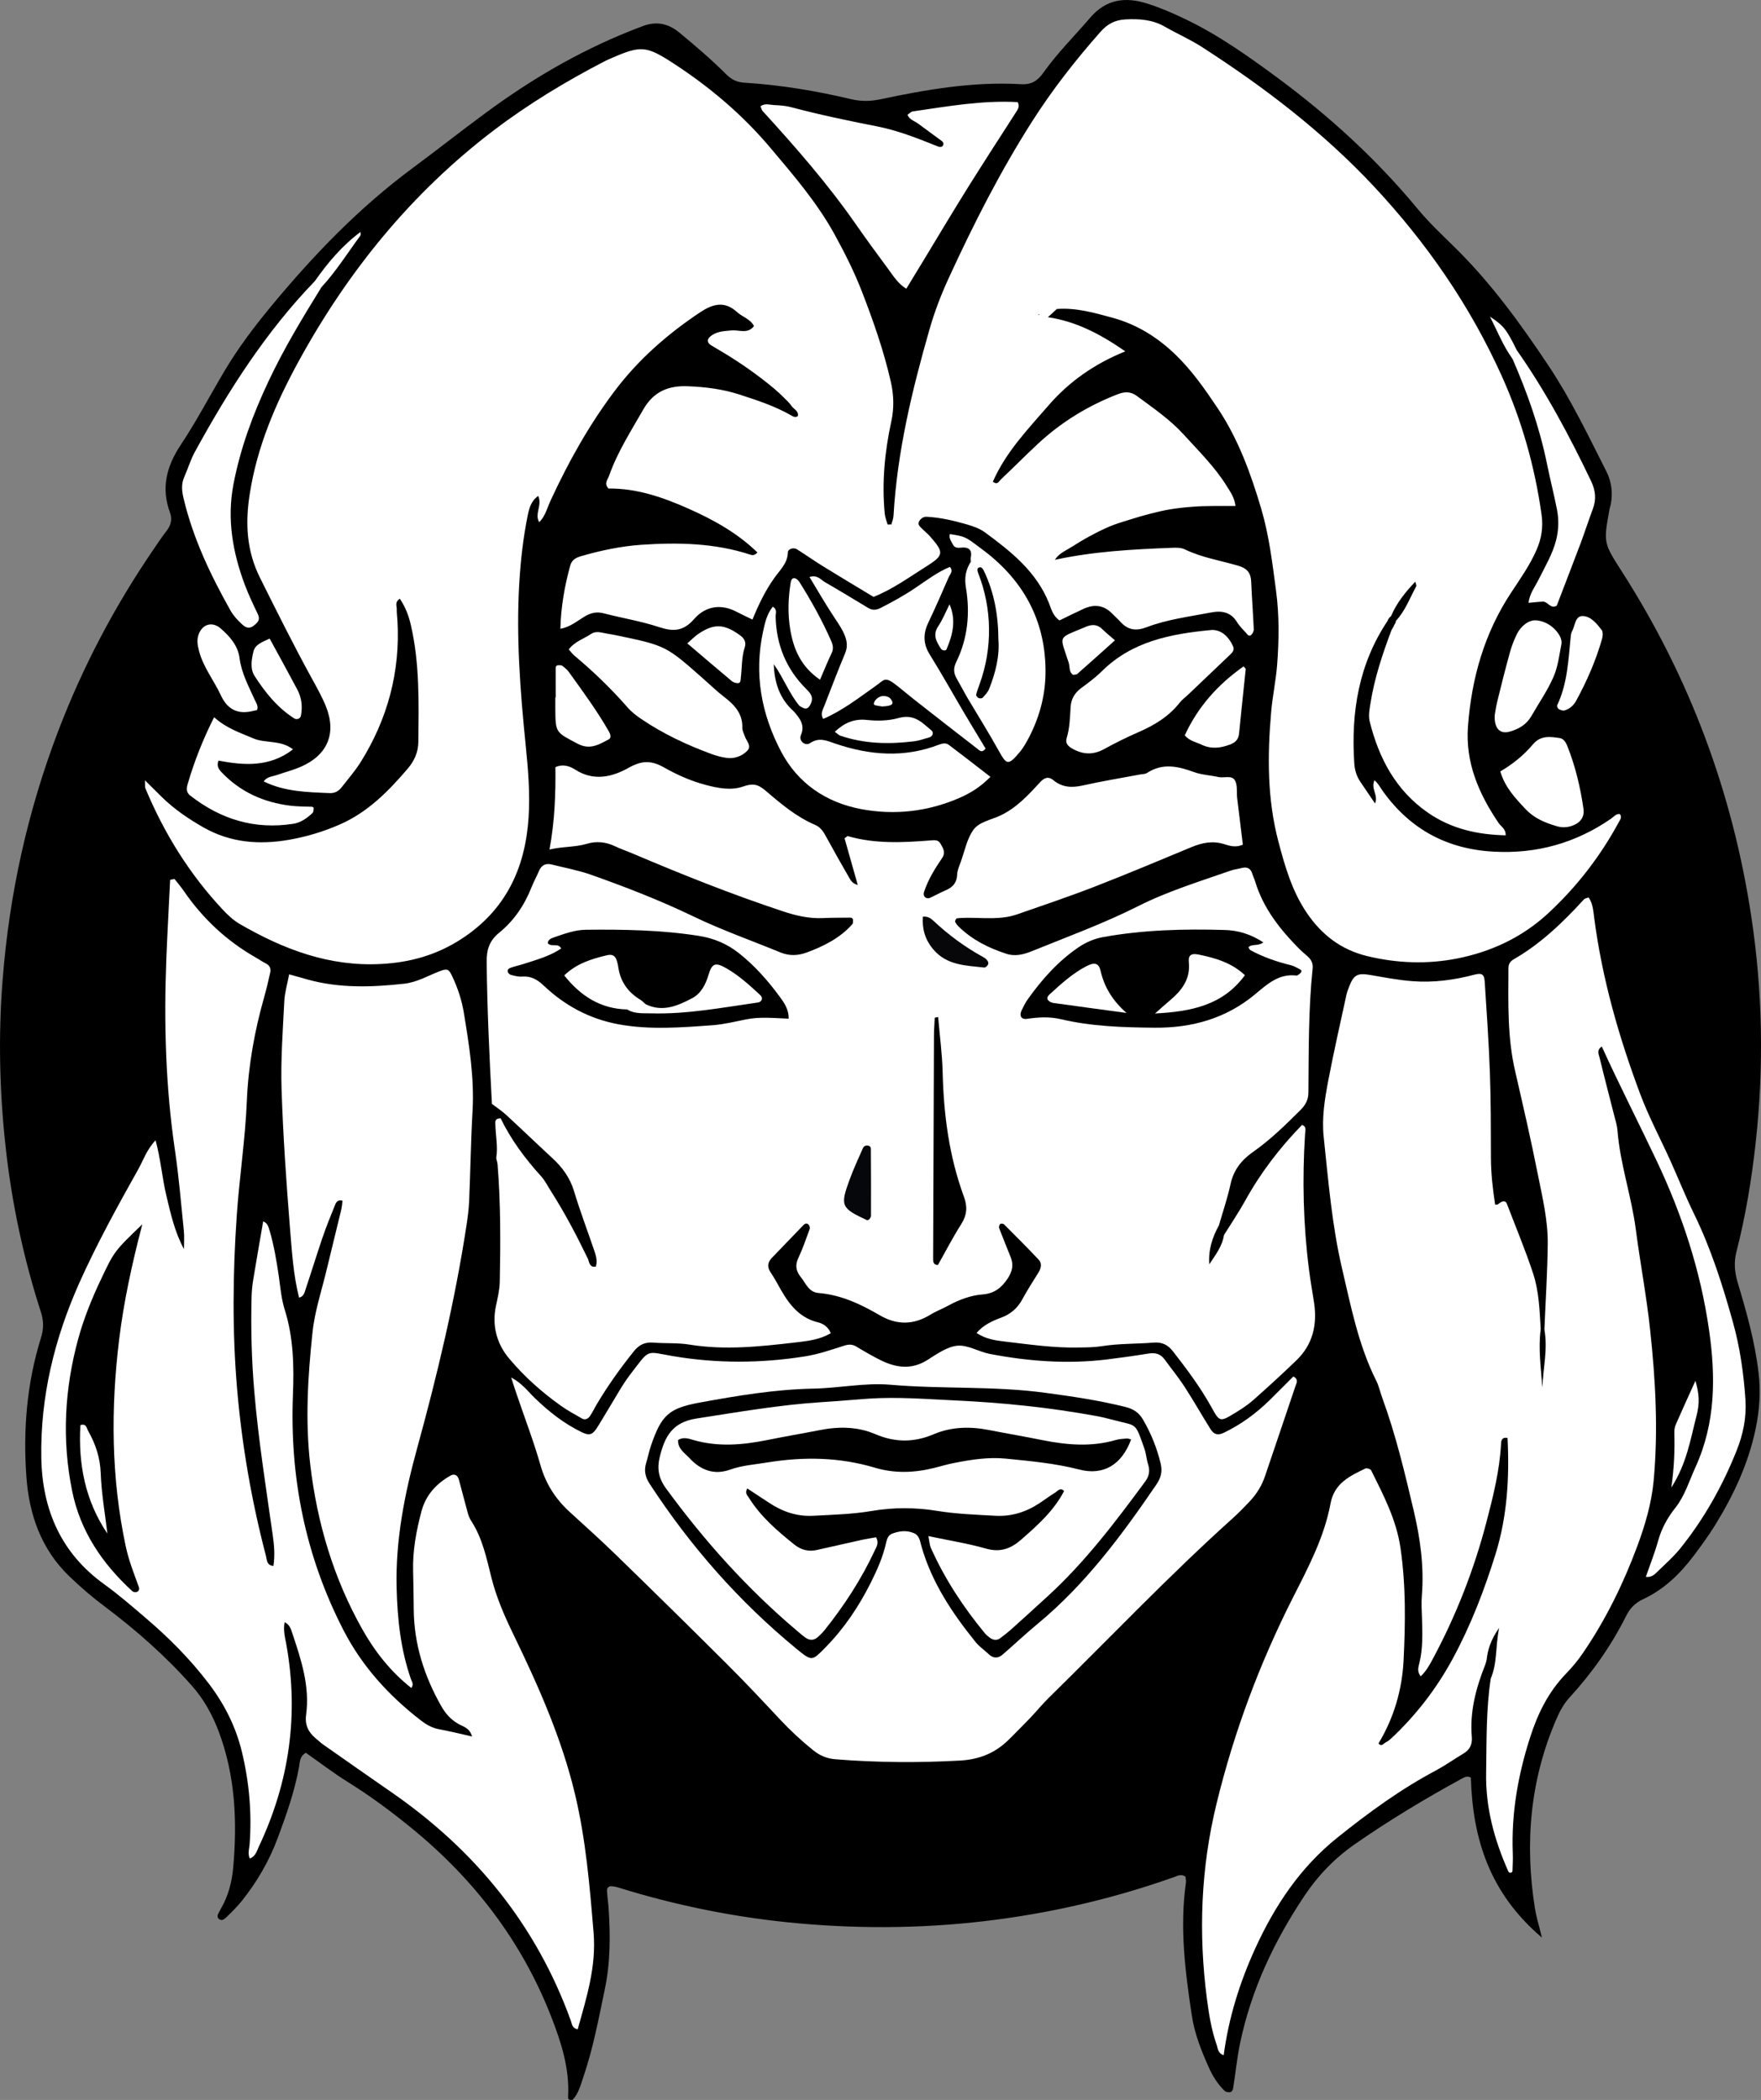 <?xml version="1.0" encoding="UTF-8" standalone="no"?>
<svg
   width="34.75"
   height="41.435"
   viewBox="0 0 34.75 41.435"
   version="1.1"
   xml:space="preserve"
   style="clip-rule:evenodd;fill-rule:evenodd;stroke-linejoin:round;stroke-miterlimit:2"
   id="svg154"
   sodipodi:docname="wizard.svg"
   inkscape:version="1.1.1 (3bf5ae0d25, 2021-09-20)"
   xmlns:inkscape="http://www.inkscape.org/namespaces/inkscape"
   xmlns:sodipodi="http://sodipodi.sourceforge.net/DTD/sodipodi-0.dtd"
   xmlns="http://www.w3.org/2000/svg"
   xmlns:svg="http://www.w3.org/2000/svg"><rect x="0" y="0" width="34.75" height="41.435" fill="#808080" stroke="none"/><defs
   id="defs158" /><sodipodi:namedview
   id="namedview156"
   pagecolor="#ffffff"
   bordercolor="#666666"
   borderopacity="1.0"
   inkscape:pageshadow="2"
   inkscape:pageopacity="0.0"
   inkscape:pagecheckerboard="0"
   showgrid="false"
   inkscape:zoom="5.9220193"
   inkscape:cx="-23.556154"
   inkscape:cy="3.5460877"
   inkscape:window-width="1920"
   inkscape:window-height="1012"
   inkscape:window-x="-8"
   inkscape:window-y="-8"
   inkscape:window-maximized="1"
   inkscape:current-layer="svg154" />
    
<g
   style="clip-rule:evenodd;fill-rule:evenodd;stroke-linejoin:round;stroke-miterlimit:2"
   id="g1668"
   transform="matrix(0.55,0,0,0.55,1.5413807e-5,1.6301201e-4)"><g
     transform="translate(-12.233,-639.329)"
     id="g1548">
        <g
   transform="translate(0,-183)"
   id="g1546">
            <g
   transform="matrix(2,0,0,2,67.555,828.063)"
   id="g1328">
                <path
   d="m 0,31.889 c -0.944,-0.802 -1.243,-1.778 -1.275,-2.869 -0.052,-0.033 -0.1,-0.017 -0.149,0.01 -0.664,0.362 -1.311,0.751 -1.932,1.183 -0.363,0.253 -0.659,0.56 -0.9,0.92 -0.546,0.815 -0.959,1.69 -1.16,2.655 -0.055,0.263 -0.08,0.533 -0.123,0.799 -0.005,0.038 -0.025,0.079 -0.076,0.075 C -5.64,34.661 -5.673,34.657 -5.689,34.641 -5.817,34.518 -5.91,34.368 -5.981,34.207 -6.113,33.911 -6.232,33.609 -6.281,33.286 -6.4,32.497 -6.5,31.707 -6.387,30.907 -6.381,30.87 -6.392,30.829 -6.394,30.796 -6.467,30.742 -6.532,30.779 -6.59,30.8 c -1.034,0.368 -2.095,0.621 -3.182,0.765 -1.183,0.157 -2.368,0.175 -3.556,0.069 -1.107,-0.099 -2.189,-0.316 -3.25,-0.646 -0.037,-0.012 -0.077,-0.018 -0.117,-0.021 -0.049,-0.003 -0.078,0.037 -0.077,0.074 0.004,0.107 0.022,0.215 0.029,0.322 0.032,0.487 0.033,0.969 -0.068,1.451 -0.111,0.529 -0.209,1.06 -0.384,1.572 -0.05,0.152 -0.092,0.307 -0.194,0.412 -0.096,0.017 -0.081,-0.045 -0.08,-0.073 0.023,-0.498 -0.126,-0.962 -0.303,-1.415 -0.527,-1.353 -1.382,-2.466 -2.501,-3.381 -0.367,-0.3 -0.745,-0.581 -1.148,-0.831 -0.262,-0.163 -0.508,-0.352 -0.754,-0.525 -0.116,0.07 -0.106,0.175 -0.122,0.26 -0.081,0.441 -0.229,0.86 -0.385,1.277 -0.152,0.408 -0.37,0.781 -0.641,1.121 -0.084,0.105 -0.181,0.199 -0.277,0.293 -0.036,0.034 -0.086,0.076 -0.138,0.027 -0.032,-0.032 -0.021,-0.074 0.002,-0.11 0.014,-0.023 0.024,-0.049 0.038,-0.072 0.132,-0.226 0.197,-0.476 0.22,-0.731 0.074,-0.828 0.039,-1.646 -0.256,-2.437 -0.115,-0.307 -0.268,-0.585 -0.487,-0.832 -0.468,-0.529 -0.994,-0.992 -1.556,-1.415 -0.228,-0.17 -0.443,-0.355 -0.646,-0.551 -0.502,-0.485 -0.717,-1.108 -0.765,-1.783 -0.06,-0.841 0.008,-1.674 0.26,-2.484 0.052,-0.163 0.053,-0.306 0,-0.47 -0.312,-0.966 -0.523,-1.957 -0.633,-2.965 -0.109,-0.994 -0.132,-1.992 -0.053,-2.992 0.119,-1.533 0.446,-3.015 0.992,-4.45 0.444,-1.166 1.022,-2.262 1.728,-3.291 0.069,-0.099 0.135,-0.203 0.21,-0.297 0.082,-0.103 0.12,-0.212 0.074,-0.338 -0.165,-0.444 -0.066,-0.833 0.192,-1.221 0.283,-0.426 0.521,-0.882 0.783,-1.323 0.249,-0.419 0.542,-0.807 0.853,-1.181 0.753,-0.907 1.566,-1.752 2.517,-2.456 0.445,-0.329 0.878,-0.672 1.324,-1 0.797,-0.587 1.644,-1.086 2.564,-1.455 0.075,-0.031 0.151,-0.059 0.226,-0.088 0.247,-0.099 0.465,-0.066 0.676,0.108 0.293,0.241 0.58,0.487 0.847,0.754 0.091,0.089 0.186,0.136 0.319,0.145 0.647,0.04 1.286,0.146 1.917,0.296 0.175,0.041 0.34,0.04 0.518,0.003 0.833,-0.176 1.672,-0.322 2.528,-0.272 0.19,0.012 0.301,-0.064 0.402,-0.206 0.25,-0.354 0.559,-0.658 0.839,-0.986 0.291,-0.339 0.639,-0.377 1.025,-0.254 0.231,0.073 0.455,0.17 0.674,0.275 0.6,0.285 1.139,0.67 1.672,1.063 0.926,0.686 1.771,1.458 2.507,2.348 0.198,0.239 0.425,0.453 0.646,0.67 0.662,0.646 1.199,1.388 1.709,2.154 C 0.525,4.306 0.833,4.951 1.156,5.589 1.251,5.777 1.273,5.975 1.235,6.18 1.23,6.207 1.219,6.232 1.214,6.259 c -0.111,0.609 -0.111,0.61 0.22,1.126 1.212,1.891 1.981,3.951 2.319,6.17 0.207,1.355 0.231,2.717 0.081,4.08 -0.073,0.657 -0.18,1.31 -0.345,1.952 -0.049,0.193 -0.032,0.366 0.023,0.553 0.159,0.53 0.309,1.062 0.374,1.615 0.041,0.343 0.017,0.674 -0.052,1.005 -0.13,0.629 -0.4,1.202 -0.736,1.744 C 2.983,24.687 2.856,24.862 2.726,25.035 2.48,25.362 2.19,25.645 1.814,25.819 1.67,25.887 1.578,25.982 1.509,26.122 1.242,26.656 0.9,27.14 0.496,27.581 c -0.101,0.11 -0.172,0.239 -0.232,0.377 -0.478,1.098 -0.576,2.238 -0.389,3.411 0.023,0.144 0.068,0.285 0.125,0.52"
   style="fill-rule:nonzero"
   id="path1326" />
            </g>
            <g
   transform="matrix(2,0,0,2,49.83,846.304)"
   id="g1332">
                <path
   d="m 0,-6.298 c 0.505,0.075 0.943,0.303 1.388,0.613 -0.555,0.224 -1.011,0.546 -1.381,0.974 -0.368,0.425 -0.762,0.833 -0.995,1.365 0.086,0.063 0.11,-0.008 0.136,-0.033 0.226,-0.214 0.445,-0.435 0.672,-0.647 0.419,-0.39 0.9,-0.684 1.435,-0.891 0.125,-0.048 0.23,-0.049 0.338,0.03 0.293,0.217 0.592,0.419 0.842,0.693 0.272,0.3 0.562,0.582 0.776,0.93 0.062,0.101 0.136,0.198 0.154,0.353 -0.142,0 -0.272,-0.002 -0.401,0 -0.122,0.002 -0.243,0.003 -0.364,0.013 -0.135,0.01 -0.269,0.024 -0.402,0.046 -0.12,0.019 -0.238,0.048 -0.356,0.078 -0.131,0.033 -0.26,0.071 -0.388,0.112 -0.117,0.036 -0.233,0.071 -0.345,0.117 -0.124,0.053 -0.245,0.114 -0.363,0.178 -0.107,0.057 -0.211,0.121 -0.313,0.186 -0.108,0.069 -0.234,0.117 -0.308,0.235 0.692,-0.15 1.392,-0.188 2.093,-0.215 0.079,-0.004 0.17,-0.005 0.238,0.028 0.308,0.149 0.644,0.2 0.966,0.296 0.155,0.046 0.219,0.13 0.225,0.286 0.011,0.283 0.034,0.566 0.046,0.85 0.002,0.033 -0.02,0.078 -0.045,0.102 C 3.607,-0.562 3.579,-0.606 3.554,-0.635 3.501,-0.696 3.44,-0.752 3.398,-0.82 3.283,-1.012 3.118,-1.04 2.914,-0.999 2.53,-0.925 2.138,-0.877 1.772,-0.737 1.581,-0.664 1.434,-0.685 1.3,-0.835 1.255,-0.885 1.203,-0.929 1.156,-0.978 1.005,-1.136 0.829,-1.154 0.638,-1.066 0.493,-0.999 0.349,-0.927 0.208,-0.859 0.091,-0.938 0.06,-1.064 0.018,-1.172 -0.21,-1.738 -0.663,-2.095 -1.13,-2.439 -1.225,-2.508 -1.346,-2.55 -1.461,-2.583 c -0.233,-0.067 -0.47,-0.122 -0.713,-0.135 -0.057,-0.003 -0.105,0.029 -0.134,0.078 -0.035,0.06 0.012,0.098 0.049,0.135 0.047,0.047 0.101,0.089 0.145,0.139 0.255,0.291 0.251,0.339 -0.072,0.542 -0.307,0.193 -0.601,0.408 -0.942,0.543 -0.3,-0.181 -0.601,-0.36 -0.9,-0.545 -0.16,-0.099 -0.315,-0.208 -0.474,-0.309 -0.06,-0.038 -0.162,-0.007 -0.163,0.057 -0.005,0.195 -0.141,0.314 -0.24,0.454 -0.166,0.231 -0.287,0.486 -0.395,0.75 -0.105,-0.052 -0.191,-0.09 -0.274,-0.134 -0.29,-0.157 -0.571,-0.107 -0.772,0.124 -0.197,0.226 -0.38,0.228 -0.636,0.143 -0.319,-0.105 -0.656,-0.159 -0.981,-0.244 -0.13,-0.035 -0.236,-0.011 -0.346,0.055 -0.135,0.081 -0.259,0.189 -0.437,0.222 0.011,-0.396 0.075,-0.765 0.176,-1.131 0.029,-0.106 0.099,-0.144 0.198,-0.173 0.351,-0.102 0.71,-0.177 1.072,-0.203 0.662,-0.045 1.323,-0.033 1.963,0.177 0.038,0.013 0.076,0.015 0.126,-0.04 -0.36,-0.349 -0.788,-0.587 -1.242,-0.788 -0.46,-0.204 -0.929,-0.365 -1.429,-0.358 -0.087,-0.093 -0.014,-0.161 0.01,-0.23 0.149,-0.423 0.39,-0.797 0.611,-1.184 0.187,-0.33 0.459,-0.436 0.803,-0.421 0.31,0.012 0.619,0.05 0.917,0.146 0.32,0.104 0.642,0.208 0.936,0.377 0.034,0.019 0.069,0.043 0.118,0.014 0.023,-0.091 -0.069,-0.123 -0.109,-0.18 -0.038,-0.055 -0.088,-0.102 -0.136,-0.149 -0.058,-0.058 -0.116,-0.113 -0.178,-0.165 -0.291,-0.243 -0.6,-0.46 -0.925,-0.655 -0.069,-0.042 -0.14,-0.081 -0.208,-0.124 -0.073,-0.045 -0.074,-0.104 -0.016,-0.154 0.11,-0.096 0.242,-0.098 0.379,-0.111 0.136,-0.015 0.296,0.071 0.407,-0.079 -0.065,-0.128 -0.208,-0.163 -0.305,-0.252 -0.226,-0.206 -0.439,-0.142 -0.66,0.005 -0.589,0.392 -1.114,0.852 -1.541,1.421 -0.456,0.607 -0.823,1.265 -1.141,1.953 -0.062,0.133 -0.095,0.283 -0.205,0.391 -0.09,-0.147 0.059,-0.306 -0.019,-0.471 -0.132,0.096 -0.162,0.225 -0.189,0.357 -0.081,0.397 -0.125,0.8 -0.15,1.204 -0.058,0.974 0.017,1.944 0.115,2.912 0.044,0.43 0.08,0.864 0.052,1.294 -0.059,0.907 -0.407,1.661 -1.202,2.178 -0.445,0.29 -0.921,0.424 -1.446,0.451 -0.928,0.05 -1.747,-0.262 -2.53,-0.715 -0.119,-0.069 -0.217,-0.162 -0.309,-0.26 -0.597,-0.638 -1.05,-1.368 -1.386,-2.173 -0.014,-0.033 -0.005,-0.075 -0.009,-0.146 0.115,0.114 0.208,0.207 0.302,0.299 0.223,0.219 0.479,0.392 0.751,0.547 0.482,0.273 0.994,0.313 1.528,0.221 0.32,-0.056 0.627,-0.148 0.925,-0.28 0.497,-0.22 0.863,-0.594 1.207,-0.996 0.118,-0.138 0.19,-0.298 0.191,-0.479 0.007,-0.702 0.026,-1.405 -0.134,-2.097 -0.039,-0.17 -0.098,-0.325 -0.198,-0.473 -0.095,0.061 -0.053,0.131 -0.055,0.187 -0.002,0.067 0.008,0.135 0.012,0.203 0.053,0.919 -0.175,1.766 -0.661,2.543 -0.101,0.16 -0.226,0.303 -0.342,0.452 -0.052,0.066 -0.12,0.105 -0.209,0.102 -0.405,-0.017 -0.811,-0.024 -1.188,-0.21 0.063,-0.088 0.163,-0.088 0.248,-0.118 0.14,-0.049 0.285,-0.086 0.42,-0.145 0.482,-0.211 0.644,-0.602 0.447,-1.088 -0.071,-0.174 -0.165,-0.339 -0.255,-0.504 -0.325,-0.592 -0.625,-1.196 -0.926,-1.799 -0.242,-0.485 -0.265,-0.98 -0.184,-1.498 0.132,-0.854 0.468,-1.634 0.877,-2.382 0.886,-1.619 2.028,-3.024 3.503,-4.146 0.625,-0.475 1.295,-0.879 1.992,-1.24 0.036,-0.018 0.073,-0.034 0.11,-0.05 0.535,-0.234 0.63,-0.228 1.119,0.09 0.648,0.422 1.235,0.917 1.735,1.51 0.418,0.495 0.841,0.985 1.156,1.558 0.183,0.333 0.352,0.669 0.489,1.021 0.205,0.529 0.392,1.063 0.519,1.617 0.055,0.24 0.063,0.477 0.009,0.721 -0.118,0.543 -0.17,1.094 -0.117,1.65 0.007,0.065 0.031,0.128 0.05,0.191 0.002,0.004 0.026,0.007 0.038,0.003 0.053,-0.013 0.016,0.044 0.033,-0.007 0.017,-0.051 0.034,-0.104 0.037,-0.157 0.066,-1.139 0.331,-2.24 0.644,-3.332 0.093,-0.326 0.214,-0.639 0.356,-0.945 0.44,-0.957 0.917,-1.895 1.484,-2.785 0.364,-0.571 0.779,-1.102 1.227,-1.609 0.126,-0.142 0.259,-0.214 0.449,-0.224 0.248,-0.013 0.482,0.002 0.704,0.129 0.221,0.127 0.458,0.23 0.673,0.369 1.116,0.719 2.167,1.522 3.077,2.494 0.947,1.013 1.729,2.142 2.299,3.409 0.356,0.791 0.591,1.62 0.712,2.482 0.031,0.224 0,0.425 -0.089,0.63 C 8.648,-1.852 8.476,-1.61 8.313,-1.362 7.831,-0.634 7.601,0.174 7.536,1.037 7.486,1.692 7.73,2.25 8.085,2.775 8.129,2.84 8.215,2.878 8.212,2.996 7.708,2.985 7.236,2.881 6.816,2.589 6.241,2.19 5.938,1.616 5.773,0.955 5.747,0.849 5.769,0.741 5.786,0.633 5.857,0.177 6.003,-0.257 6.164,-0.686 6.185,-0.718 6.202,-0.75 6.217,-0.784 6.232,-0.804 6.241,-0.827 6.244,-0.852 6.272,-1.039 6.359,-1.197 6.488,-1.335 6.508,-1.385 6.411,-1.347 6.465,-1.341 6.373,-1.199 6.306,-1.038 6.157,-0.938 L 6.156,-0.936 C 6.126,-0.914 6.105,-0.885 6.093,-0.85 5.575,-0.074 5.436,0.79 5.496,1.701 5.504,1.827 5.538,1.94 5.609,2.042 5.693,2.164 5.775,2.287 5.868,2.424 5.934,2.277 5.786,2.159 5.859,2.009 c 0.069,0.058 0.106,0.134 0.153,0.2 0.489,0.678 1.146,1.035 1.986,1.08 0.772,0.042 1.467,-0.154 2.1,-0.588 0.051,-0.035 0.09,-0.093 0.162,-0.087 0.045,0.059 0.004,0.103 -0.02,0.148 C 9.91,3.372 9.492,3.913 8.983,4.387 8.513,4.824 7.959,5.083 7.34,5.206 6.804,5.311 6.267,5.292 5.734,5.164 5.264,5.052 4.91,4.781 4.644,4.387 4.382,4.001 4.254,3.56 4.137,3.116 3.933,2.348 3.937,1.567 4.005,0.784 4.029,0.502 4.09,0.223 4.112,-0.059 4.146,-0.502 4.152,-0.945 4.093,-1.389 4.027,-1.884 3.969,-2.38 3.827,-2.861 3.639,-3.496 3.414,-4.116 3.043,-4.669 2.818,-5.005 2.587,-5.337 2.293,-5.622 1.966,-5.939 1.594,-6.17 1.155,-6.289 0.83,-6.378 0.505,-6.471 0.161,-6.445 0.044,-6.423 -0.057,-6.333 -0.175,-6.347 -0.141,-6.298 -0.048,-6.36 0,-6.298"
   style="fill:#ffffff;fill-rule:nonzero"
   id="path1330" />
            </g>
            <g
   transform="matrix(2,0,0,2,29.882,861.023)"
   id="g1336">
                <path
   d="m 0,0.454 c -0.045,-0.849 -0.085,-1.698 -0.094,-2.548 -0.002,-0.226 0.052,-0.382 0.225,-0.523 0.266,-0.216 0.454,-0.496 0.58,-0.816 0.04,-0.101 0.093,-0.195 0.135,-0.294 0.044,-0.104 0.121,-0.139 0.226,-0.113 0.235,0.059 0.476,0.103 0.704,0.183 0.622,0.22 1.237,0.459 1.834,0.746 0.509,0.246 1.045,0.434 1.568,0.649 0.16,0.065 0.313,0.058 0.473,-10e-4 0.307,-0.114 0.594,-0.258 0.815,-0.507 0.014,-0.015 0.012,-0.048 0.012,-0.072 0,-0.031 -0.022,-0.045 -0.055,-0.045 -0.162,0.003 -0.324,0 -0.485,0.008 C 5.691,-2.868 5.458,-2.921 5.224,-2.999 4.302,-3.304 3.402,-3.664 2.508,-4.044 2.409,-4.085 2.306,-4.121 2.209,-4.167 2.043,-4.246 1.874,-4.263 1.698,-4.21 1.492,-4.149 1.278,-4.165 1.033,-4.109 1.129,-4.63 1.144,-5.111 1.139,-5.586 1.282,-5.65 1.404,-5.6 1.499,-5.539 c 0.334,0.212 0.665,0.127 0.96,-0.039 0.233,-0.131 0.406,-0.13 0.63,-0.002 0.233,0.132 0.481,0.242 0.744,0.312 0.227,0.06 0.46,0.105 0.677,0.028 0.165,-0.058 0.26,-0.043 0.393,0.071 0.276,0.235 0.555,0.474 0.896,0.619 0.106,0.045 0.158,0.139 0.21,0.236 0.129,0.237 0.262,0.471 0.397,0.705 0.03,0.053 0.061,0.112 0.157,0.136 -0.083,-0.292 -0.161,-0.57 -0.237,-0.837 0.038,-0.026 0.051,-0.042 0.059,-0.039 0.49,0.142 0.988,0.116 1.486,0.077 0.071,-0.006 0.136,-0.014 0.176,0.058 0.046,0.081 0.098,0.156 0.029,0.258 -0.129,0.19 -0.25,0.385 -0.323,0.605 -0.014,0.04 -0.008,0.083 0.03,0.107 0.019,0.012 0.053,0.012 0.074,0.003 0.098,-0.045 0.193,-0.098 0.291,-0.14 0.124,-0.054 0.192,-0.135 0.198,-0.277 0.003,-0.078 0.038,-0.156 0.066,-0.232 0.068,-0.19 0.108,-0.4 0.218,-0.562 0.104,-0.154 0.321,-0.186 0.49,-0.266 0.29,-0.137 0.499,-0.364 0.709,-0.593 0.076,-0.084 0.151,-0.117 0.242,-0.042 0.161,0.133 0.334,0.139 0.531,0.095 0.342,-0.077 0.688,-0.133 1.033,-0.198 0.04,-0.007 0.086,-0.005 0.117,-0.026 0.28,-0.184 0.558,-0.12 0.845,-0.015 0.137,0.05 0.291,0.055 0.436,0.088 0.101,0.022 0.241,-0.04 0.298,0.063 0.047,0.086 0.026,0.209 0.038,0.314 0.033,0.278 0.068,0.556 0.102,0.836 -0.122,0.055 -0.23,0.025 -0.328,-0.007 -0.207,-0.067 -0.397,-0.03 -0.59,0.05 -0.585,0.243 -1.169,0.489 -1.76,0.718 -0.452,0.175 -0.912,0.329 -1.37,0.489 -0.288,0.1 -0.588,0.062 -0.884,0.062 -0.066,10e-4 -0.133,10e-4 -0.199,0.01 -0.014,0.002 -0.036,0.049 -0.03,0.062 0.017,0.037 0.045,0.068 0.074,0.096 0.238,0.23 0.527,0.373 0.837,0.475 0.165,0.056 0.317,0.016 0.472,-0.047 0.636,-0.258 1.282,-0.494 1.898,-0.804 0.531,-0.268 1.1,-0.442 1.66,-0.638 0.063,-0.022 0.131,-0.029 0.196,-0.046 0.091,-0.024 0.158,-0.004 0.19,0.092 0.016,0.052 0.041,0.101 0.056,0.152 0.146,0.48 0.446,0.858 0.792,1.207 0.047,0.047 0.099,0.09 0.15,0.135 0.065,0.057 0.097,0.126 0.088,0.215 -0.077,0.74 -0.069,1.482 -0.076,2.224 -10e-4,0.135 -0.053,0.227 -0.144,0.317 -0.268,0.267 -0.538,0.532 -0.848,0.749 -0.208,0.146 -0.35,0.324 -0.405,0.58 -0.054,0.25 -0.138,0.493 -0.208,0.738 -0.056,0.15 -0.008,0.321 -0.083,0.43 0.027,-0.078 0.07,-0.187 0.174,-0.257 0.128,-0.205 0.264,-0.407 0.382,-0.619 0.275,-0.498 0.619,-0.946 1.017,-1.355 0.089,0.028 0.058,0.105 0.055,0.165 -0.052,0.81 -0.032,1.618 0.07,2.424 0.025,0.201 0.062,0.4 0.092,0.6 0.059,0.395 -0.023,0.75 -0.317,1.033 C 14.179,5.298 13.92,5.535 13.658,5.767 13.558,5.856 13.442,5.93 13.328,6 13.06,6.163 13.055,6.162 12.905,5.89 12.708,5.534 12.465,5.211 12.217,4.892 12.126,4.775 12.021,4.724 11.871,4.736 11.561,4.761 11.25,4.751 10.942,4.8 10.81,4.821 10.673,4.822 10.539,4.824 10.092,4.835 9.65,4.77 9.208,4.718 9.037,4.698 8.859,4.674 8.694,4.563 8.814,4.423 8.97,4.349 9.129,4.291 9.304,4.227 9.428,4.121 9.516,3.958 9.605,3.792 9.71,3.634 9.808,3.473 9.854,3.397 9.87,3.314 9.808,3.248 9.605,3.032 9.395,2.823 9.185,2.613 9.172,2.601 9.129,2.598 9.118,2.609 9.102,2.625 9.091,2.661 9.099,2.682 9.166,2.857 9.238,3.031 9.307,3.206 9.36,3.341 9.337,3.457 9.254,3.584 9.141,3.754 9.014,3.855 8.801,3.872 8.587,3.889 8.382,3.966 8.19,4.071 8.084,4.129 7.969,4.172 7.866,4.235 7.561,4.422 7.263,4.425 6.951,4.242 6.613,4.044 6.258,3.879 5.858,3.846 5.681,3.831 5.631,3.671 5.54,3.559 5.458,3.457 5.435,3.352 5.495,3.223 5.575,3.053 5.636,2.874 5.701,2.697 5.709,2.677 5.698,2.641 5.684,2.624 5.654,2.589 5.621,2.594 5.587,2.63 5.401,2.824 5.212,3.017 5.026,3.212 4.952,3.288 4.931,3.371 4.994,3.467 5.039,3.534 5.081,3.604 5.12,3.675 5.29,3.986 5.47,4.281 5.855,4.374 5.936,4.394 6.03,4.447 6.079,4.567 5.883,4.684 5.659,4.709 5.44,4.734 4.81,4.807 4.18,4.875 3.545,4.772 3.333,4.737 3.113,4.754 2.898,4.736 2.749,4.724 2.643,4.772 2.549,4.888 2.304,5.194 2.077,5.511 1.877,5.849 1.836,5.918 1.802,5.993 1.756,6.058 1.724,6.102 1.673,6.131 1.616,6.098 1.488,6.023 1.356,5.954 1.236,5.868 0.893,5.624 0.579,5.343 0.311,5.024 0.091,4.764 -0.002,4.439 0.071,4.086 0.101,3.941 0.137,3.795 0.141,3.648 0.155,2.947 0.158,2.245 0.102,1.545 0.099,1.505 0.085,1.466 0.077,1.426 0.003,1.258 0.054,1.081 0.044,0.908 0.041,0.836 0.007,0.732 0.112,0.702 0.204,0.676 0.255,0.76 0.302,0.824 0.851,1.557 1.438,2.267 1.76,3.144 1.71,3.012 1.653,2.883 1.619,2.747 1.449,2.075 1.157,1.494 0.555,1.089 0.327,0.936 0.169,0.68 0,0.454"
   style="fill:#ffffff;fill-rule:nonzero"
   id="path1334" />
            </g>
            <g
   transform="matrix(2,0,0,2,67.643,880.554)"
   id="g1340">
                <path
   d="m 0,-5.262 c 0.021,-0.512 0.055,-1.024 0.06,-1.537 0.005,-0.42 -0.094,-0.831 -0.176,-1.24 -0.123,-0.622 -0.266,-1.239 -0.408,-1.857 -0.142,-0.611 -0.124,-1.231 -0.121,-1.852 0,-0.073 0.032,-0.121 0.099,-0.16 0.485,-0.279 0.882,-0.664 1.257,-1.073 0.016,-0.017 0.047,-0.02 0.082,-0.034 0.079,0.113 0.085,0.247 0.102,0.377 0.143,1.09 0.444,2.138 0.829,3.163 0.152,0.402 0.356,0.785 0.534,1.178 0.144,0.32 0.274,0.646 0.428,0.961 0.303,0.622 0.511,1.275 0.696,1.939 0.128,0.457 0.193,0.923 0.225,1.396 0.02,0.316 -0.042,0.619 -0.159,0.91 -0.251,0.629 -0.58,1.217 -1.005,1.747 C 2.317,-1.187 2.164,-1.053 2.018,-0.911 1.973,-0.868 1.924,-0.816 1.82,-0.827 1.895,-1.045 1.979,-1.254 2.039,-1.469 2.101,-1.695 2.208,-1.889 2.353,-2.071 2.521,-2.285 2.598,-2.549 2.71,-2.794 3.073,-3.589 3.075,-4.417 2.954,-5.255 2.802,-6.319 2.469,-7.332 2.011,-8.297 1.689,-8.977 1.345,-9.648 1.03,-10.34 c -0.098,0.063 -0.053,0.143 -0.039,0.202 0.085,0.353 0.178,0.703 0.267,1.055 0.02,0.078 0.045,0.157 0.052,0.236 0.046,0.607 0.251,1.184 0.33,1.786 0.078,0.601 0.193,1.199 0.257,1.803 0.097,0.899 0.147,1.803 0.063,2.707 -0.038,0.405 -0.153,0.795 -0.294,1.175 -0.25,0.672 -0.564,1.313 -0.969,1.907 -0.09,0.133 -0.194,0.26 -0.306,0.375 -0.318,0.328 -0.51,0.717 -0.648,1.149 -0.217,0.675 -0.337,1.36 -0.31,2.07 0.005,0.108 -0.002,0.215 -0.005,0.323 -0.001,0.01 -0.01,0.019 -0.017,0.029 -0.032,0.01 -0.05,-0.001 -0.062,-0.03 C -0.899,3.886 -1.057,3.308 -1.045,2.686 -1.035,2.119 -1.048,1.552 -0.961,0.989 -0.858,0.765 -1.04,0.508 -0.933,0.372 c -0.02,0.036 0,0.192 -0.104,0.296 -0.008,0.026 -0.014,0.053 -0.023,0.078 -0.167,0.417 -0.281,0.845 -0.242,1.3 C -1.291,2.182 -1.34,2.277 -1.457,2.345 -1.619,2.442 -1.774,2.552 -1.94,2.642 -2.575,2.978 -3.151,3.399 -3.71,3.847 -4.379,4.382 -4.838,5.072 -5.19,5.844 -5.465,6.449 -5.663,7.076 -5.753,7.753 -5.859,7.718 -5.857,7.631 -5.878,7.57 -5.972,7.302 -6.018,7.021 -6.054,6.741 -6.207,5.566 -6.164,4.402 -5.882,3.244 c 0.314,-1.291 0.775,-2.523 1.375,-3.707 0.275,-0.541 0.559,-1.078 0.671,-1.682 0.066,-0.359 0.344,-0.492 0.625,-0.626 0.025,-0.012 0.092,0.01 0.104,0.034 0.221,0.445 0.451,0.883 0.525,1.388 0.099,0.673 0.089,1.348 0.056,2.02 -0.026,0.524 -0.173,1.031 -0.45,1.49 0.055,0.067 0.092,-10e-4 0.132,-0.021 0.036,-0.017 0.068,-0.044 0.097,-0.07 0.448,-0.419 0.816,-0.899 1.107,-1.437 0.322,-0.596 0.564,-1.227 0.764,-1.87 0.21,-0.676 0.251,-1.377 0.215,-2.082 -0.113,-0.02 -0.114,0.059 -0.117,0.118 -0.027,0.474 -0.141,0.931 -0.261,1.389 -0.222,0.851 -0.54,1.665 -0.955,2.442 -0.062,0.116 -0.124,0.232 -0.225,0.327 -0.072,-0.092 -0.04,-0.172 -0.023,-0.241 0.065,-0.266 0.054,-0.535 0.046,-0.805 -0.005,-0.135 -0.013,-0.271 -0.002,-0.405 0.042,-0.517 -0.029,-1.024 -0.147,-1.525 -0.161,-0.682 -0.323,-1.364 -0.565,-2.024 -0.037,-0.102 -0.059,-0.209 -0.107,-0.305 -0.319,-0.635 -0.452,-1.326 -0.612,-2.007 -0.182,-0.777 -0.246,-1.573 -0.33,-2.364 -0.036,-0.339 0.018,-0.675 0.081,-1.006 0.098,-0.517 0.216,-1.029 0.327,-1.544 0.011,-0.052 0.032,-0.103 0.051,-0.152 0.08,-0.207 0.152,-0.241 0.37,-0.204 0.252,0.043 0.504,0.093 0.759,0.112 0.379,0.03 0.753,-0.02 1.122,-0.118 0.13,-0.033 0.171,-0.004 0.179,0.133 0.034,0.539 0.073,1.077 0.092,1.617 0.019,0.512 0.017,1.025 0.019,1.538 0.001,0.284 0.033,0.562 0.076,0.841 0.023,-0.004 0.04,-0.001 0.05,-0.008 0.081,-0.069 0.136,-0.073 0.161,-0.007 0.159,0.416 0.331,0.827 0.47,1.248 0.106,0.322 0.116,0.663 0.136,1 0.056,0.358 0.021,0.716 0.021,1.006 C 0.013,-4.546 -0.092,-4.911 0,-5.262"
   style="fill:#ffffff;fill-rule:nonzero"
   id="path1338" />
            </g>
            <g
   transform="matrix(2,0,0,2,18.493,895.133)"
   id="g1344">
                <path
   d="m 0,-20.636 c 0.056,0.072 0.116,0.141 0.167,0.216 0.342,0.497 0.771,0.899 1.297,1.197 0.058,0.033 0.114,0.073 0.175,0.103 0.072,0.035 0.094,0.094 0.078,0.165 -0.032,0.145 -0.066,0.29 -0.106,0.432 -0.174,0.612 -0.286,1.23 -0.313,1.871 -0.028,0.686 -0.134,1.37 -0.181,2.056 -0.071,1.038 -0.082,2.076 0.007,3.115 0.087,1.011 0.26,2.006 0.517,2.988 0.019,0.073 0.01,0.168 0.134,0.18 0.029,-0.187 0.014,-0.371 -0.013,-0.556 -0.121,-0.856 -0.257,-1.709 -0.33,-2.57 -0.049,-0.566 -0.063,-1.133 -0.049,-1.7 0.003,-0.108 0.014,-0.216 0.032,-0.323 0.056,-0.343 0.117,-0.687 0.176,-1.031 0.075,0.026 0.094,0.094 0.113,0.157 0.081,0.272 0.127,0.551 0.168,0.831 0.028,0.201 0.046,0.406 0.106,0.597 0.157,0.499 0.167,1.007 0.147,1.522 -0.059,1.485 0.223,2.899 0.907,4.226 0.334,0.649 0.812,1.172 1.385,1.616 0.097,0.075 0.199,0.135 0.323,0.159 0.196,0.036 0.39,0.084 0.597,0.131 C 5.297,-5.409 5.177,-5.431 5.088,-5.482 4.954,-5.56 4.862,-5.665 4.786,-5.798 4.48,-6.337 4.298,-6.908 4.292,-7.531 4.29,-7.76 4.287,-7.989 4.281,-8.219 4.271,-8.587 4.338,-8.945 4.432,-9.298 4.51,-9.586 4.697,-9.789 4.951,-9.933 c 0.069,-0.039 0.129,-0.01 0.151,0.072 0.044,0.156 0.081,0.313 0.125,0.469 0.026,0.091 0.043,0.19 0.093,0.266 0.205,0.313 0.277,0.671 0.366,1.024 0.089,0.355 0.233,0.685 0.393,1.015 0.447,0.922 0.865,1.86 1.105,2.863 0.195,0.816 0.265,1.649 0.334,2.485 C 7.57,-1.127 7.392,-0.57 7.233,0 7.129,-0.023 7.131,-0.1 7.111,-0.153 6.489,-1.876 5.387,-3.221 3.889,-4.256 3.479,-4.539 3.071,-4.827 2.662,-5.113 2.618,-5.145 2.579,-5.182 2.537,-5.217 2.405,-5.327 2.336,-5.456 2.361,-5.64 2.431,-6.151 2.274,-6.628 2.115,-7.102 2.091,-7.175 2.071,-7.258 1.976,-7.304 1.948,-7.166 1.981,-7.04 2.005,-6.913 2.234,-5.65 2.062,-4.441 1.516,-3.284 1.477,-3.201 1.456,-3.102 1.351,-3.065 1.31,-3.154 1.343,-3.243 1.349,-3.333 1.389,-3.889 1.34,-4.438 1.209,-4.98 1.099,-5.432 0.896,-5.835 0.612,-6.207 c -0.33,-0.433 -0.709,-0.814 -1.12,-1.165 -0.246,-0.21 -0.489,-0.422 -0.752,-0.612 -0.771,-0.554 -1.112,-1.332 -1.129,-2.265 -0.019,-1.1 0.236,-2.14 0.681,-3.139 0.315,-0.704 0.686,-1.376 1.062,-2.047 0.09,-0.161 0.147,-0.344 0.307,-0.513 0.094,0.349 0.118,0.678 0.194,0.996 0.077,0.324 0.15,0.649 0.315,0.956 0,-0.109 0.009,-0.219 -0.002,-0.328 -0.049,-0.483 -0.089,-0.968 -0.16,-1.448 -0.168,-1.14 -0.199,-2.285 -0.154,-3.434 0.019,-0.471 0.045,-0.942 0.068,-1.414 0.026,-0.005 0.052,-0.01 0.078,-0.016"
   style="fill:#ffffff;fill-rule:nonzero"
   id="path1342" />
            </g>
            <g
   transform="matrix(2,0,0,2,30.573,884.376)"
   id="g1348">
                <path
   d="m 0,-6.315 c 0.199,0.107 0.3,0.249 0.421,0.366 0.253,0.246 0.527,0.462 0.846,0.616 0.134,0.064 0.19,0.048 0.27,-0.075 0.073,-0.114 0.139,-0.231 0.21,-0.346 0.128,-0.206 0.242,-0.423 0.389,-0.615 0.359,-0.468 0.27,-0.414 0.756,-0.331 0.792,0.136 1.586,0.132 2.377,0.007 0.238,-0.038 0.47,-0.117 0.7,-0.191 0.086,-0.028 0.151,-0.029 0.227,0.017 0.139,0.084 0.279,0.166 0.424,0.238 0.279,0.139 0.557,0.182 0.844,0.002 0.17,-0.107 0.354,-0.24 0.541,-0.258 0.187,-0.017 0.383,0.109 0.579,0.147 0.692,0.133 1.39,0.185 2.093,0.101 0.254,-0.031 0.508,-0.067 0.761,-0.108 0.119,-0.018 0.211,0.007 0.284,0.106 0.118,0.163 0.247,0.32 0.357,0.489 0.161,0.249 0.308,0.508 0.465,0.759 0.063,0.101 0.135,0.119 0.242,0.067 0.306,-0.148 0.577,-0.346 0.82,-0.584 0.143,-0.141 0.285,-0.284 0.426,-0.425 0.1,0.053 0.054,0.123 0.037,0.174 -0.179,0.537 -0.364,1.072 -0.544,1.609 -0.057,0.17 -0.147,0.318 -0.268,0.448 -0.101,0.108 -0.205,0.215 -0.315,0.314 -1.145,1.03 -2.205,2.146 -3.303,3.224 C 9.524,-0.451 9.422,-0.324 9.31,-0.207 9.189,-0.08 9.064,0.043 8.941,0.167 8.694,0.416 8.413,0.537 8.047,0.557 7.304,0.598 6.565,0.593 5.823,0.534 5.666,0.522 5.54,0.469 5.421,0.374 5.21,0.205 5.013,0.022 4.827,-0.176 4.514,-0.511 4.2,-0.846 3.875,-1.17 3.216,-1.827 2.552,-2.48 1.884,-3.129 1.613,-3.393 1.332,-3.645 1.053,-3.9 0.797,-4.133 0.621,-4.406 0.525,-4.744 0.403,-5.171 0.243,-5.588 0.1,-6.009 0.07,-6.095 0.043,-6.183 0,-6.315"
   style="fill:#ffffff;fill-rule:nonzero"
   id="path1346" />
            </g>
            <g
   transform="matrix(2,0,0,2,22.607,882.672)"
   id="g1352">
                <path
   d="m 0,-12.694 c 0.13,0.036 0.233,0.065 0.336,0.094 0.569,0.157 1.147,0.138 1.726,0.074 0.233,-0.025 0.432,-0.146 0.646,-0.227 0.127,-0.048 0.156,-0.037 0.215,0.089 0.1,0.209 0.172,0.428 0.21,0.653 0.096,0.585 0.191,1.171 0.157,1.77 C 3.259,-9.703 3.252,-9.163 3.229,-8.624 3.223,-8.476 3.202,-8.328 3.18,-8.182 2.974,-6.835 2.658,-5.512 2.297,-4.197 2.072,-3.38 1.906,-2.546 1.928,-1.687 1.942,-1.13 2,-0.584 2.184,-0.055 2.2,-0.008 2.242,0.04 2.192,0.107 1.826,-0.181 1.543,-0.539 1.317,-0.938 0.799,-1.855 0.505,-2.842 0.38,-3.887 0.286,-4.685 0.335,-5.478 0.419,-6.27 0.459,-6.656 0.587,-7.032 0.677,-7.413 0.762,-7.767 0.85,-8.12 0.935,-8.474 0.947,-8.525 0.95,-8.577 0.958,-8.633 0.856,-8.661 0.835,-8.586 0.815,-8.536 0.738,-8.349 0.664,-8.162 0.598,-7.971 0.494,-7.664 0.399,-7.355 0.296,-7.048 0.276,-6.989 0.265,-6.915 0.178,-6.895 0.075,-7.302 0.05,-7.718 0.016,-8.13 c -0.067,-0.834 -0.125,-1.67 -0.152,-2.505 -0.017,-0.524 0.023,-1.052 0.049,-1.577 0.008,-0.158 0.056,-0.315 0.087,-0.482"
   style="fill:#ffffff;fill-rule:nonzero"
   id="path1350" />
            </g>
            <g
   transform="matrix(2,0,0,2,44.749,825.922)"
   id="g1356">
                <path
   d="M 0,3.383 C -0.149,3.29 -0.227,3.161 -0.314,3.043 -0.515,2.772 -0.714,2.5 -0.907,2.223 -1.41,1.501 -1.987,0.841 -2.579,0.193 -2.595,0.176 -2.599,0.149 -2.615,0.11 c 0.081,-0.062 0.174,-0.023 0.26,-0.021 0.094,0.004 0.19,0.011 0.281,0.035 0.508,0.135 1.022,0.243 1.538,0.344 0.385,0.075 0.75,0.22 1.112,0.366 C 0.597,0.842 0.634,0.841 0.647,0.828 0.677,0.796 0.672,0.758 0.633,0.73 0.492,0.627 0.351,0.522 0.21,0.419 0.146,0.373 0.061,0.353 0.021,0.263 0.053,0.243 0.082,0.207 0.116,0.202 0.741,0.111 1.366,0 1.998,0.035 2.043,0.116 1.997,0.17 1.962,0.226 1.678,0.669 1.391,1.11 1.112,1.556 0.841,1.99 0.579,2.429 0.314,2.867 0.209,3.038 0.105,3.21 0,3.383"
   style="fill:#ffffff;fill-rule:nonzero"
   id="path1354" />
            </g>
            <g
   transform="matrix(2,0,0,2,40.715,847.826)"
   id="g1360">
                <path
   d="M 0,0.013 C 0.105,0.137 0.205,0.251 0.126,0.441 0.085,0.542 0.202,0.64 0.291,0.581 0.453,0.472 0.589,0.536 0.741,0.589 1.356,0.799 1.976,0.849 2.597,0.611 2.664,0.586 2.726,0.57 2.785,0.616 3.029,0.8 3.27,0.988 3.526,1.186 3.354,1.362 3.176,1.474 2.977,1.561 2.403,1.813 1.798,1.878 1.197,1.763 0.58,1.644 0.073,1.306 -0.228,0.734 c -0.356,-0.675 -0.488,-1.393 -0.325,-2.15 0.033,-0.155 0.066,-0.312 0.174,-0.449 0.087,0.048 0.051,0.121 0.052,0.174 0.011,0.508 0.19,0.946 0.552,1.304 0.084,0.083 0.136,0.155 0.07,0.279 C 0.233,0.008 0.17,-0.05 0.101,-0.086 -0.165,-0.18 -0.18,-0.445 -0.284,-0.639 -0.234,-0.41 -0.062,-0.222 0,0.013"
   style="fill:#ffffff;fill-rule:nonzero"
   id="path1358" />
            </g>
            <g
   transform="matrix(2,0,0,2,41.77,843.906)"
   id="g1364">
                <path
   d="M 0,2.107 C -0.057,2.019 -0.009,1.946 0.019,1.873 0.141,1.559 0.261,1.244 0.391,0.932 0.437,0.823 0.43,0.728 0.39,0.621 0.346,0.505 0.278,0.407 0.211,0.306 c -0.16,-0.24 -0.305,-0.49 -0.458,-0.745 0.144,-0.044 0.203,0.05 0.279,0.094 0.257,0.148 0.51,0.302 0.765,0.456 0.074,0.045 0.139,0.052 0.225,0.009 0.216,-0.11 0.428,-0.226 0.63,-0.363 0.201,-0.135 0.394,-0.283 0.619,-0.376 0.068,0.074 0.004,0.128 -0.02,0.183 C 2.132,-0.163 2.014,0.109 1.886,0.377 1.791,0.575 1.789,0.755 1.908,0.948 2.129,1.303 2.332,1.669 2.545,2.029 2.667,2.236 2.793,2.44 2.912,2.639 2.843,2.726 2.801,2.671 2.765,2.643 2.402,2.363 2.041,2.081 1.68,1.798 1.562,1.707 1.449,1.611 1.333,1.518 1.101,1.333 1.099,1.404 0.953,1.506 0.645,1.723 0.349,1.956 0,2.107"
   style="fill:#ffffff;fill-rule:nonzero"
   id="path1362" />
            </g>
            <g
   transform="matrix(2,0,0,2,23.765,844.635)"
   id="g1368">
                <path
   d="m 0,-6.001 c -0.34,0.551 -0.676,1.104 -0.951,1.691 -0.278,0.589 -0.501,1.193 -0.625,1.833 -0.123,0.63 -0.017,1.234 0.206,1.825 0.067,0.175 0.148,0.346 0.23,0.516 0.047,0.098 -0.001,0.147 -0.069,0.202 -0.079,0.064 -0.145,0.045 -0.212,-0.018 -0.08,-0.074 -0.153,-0.15 -0.208,-0.246 -0.358,-0.637 -0.671,-1.291 -0.842,-2.008 -0.033,-0.137 -0.047,-0.26 0.01,-0.39 0.066,-0.149 0.112,-0.306 0.189,-0.448 0.603,-1.103 1.276,-2.159 2.156,-3.069 0.092,-0.018 0.128,0.022 0.116,0.112"
   style="fill:#ffffff;fill-rule:nonzero"
   id="path1366" />
            </g>
            <g
   transform="matrix(2,0,0,2,47.399,849.759)"
   id="g1372">
                <path
   d="m 0,-3.888 c 0.743,0.538 1.161,1.255 1.173,2.181 0.006,0.422 -0.096,0.827 -0.289,1.204 -0.05,0.095 -0.102,0.192 -0.17,0.274 C 0.5,0.027 0.475,0.005 0.331,-0.253 0.155,-0.57 -0.038,-0.877 -0.223,-1.189 -0.291,-1.305 -0.352,-1.424 -0.419,-1.54 -0.478,-1.641 -0.483,-1.73 -0.428,-1.842 -0.221,-2.266 -0.178,-2.719 -0.256,-3.18 -0.284,-3.352 -0.259,-3.498 -0.167,-3.639 -0.062,-3.689 -0.22,-3.915 0,-3.888"
   style="fill:#ffffff;fill-rule:nonzero"
   id="path1370" />
            </g>
            <g
   transform="matrix(2,0,0,2,55.701,849.402)"
   id="g1376">
                <path
   d="m 0,-2.236 c 0.152,-0.007 0.296,0.091 0.387,0.295 0.026,0.06 -0.007,0.102 -0.046,0.14 -0.253,0.242 -0.506,0.483 -0.76,0.724 -0.049,0.047 -0.105,0.086 -0.147,0.138 -0.196,0.252 -0.456,0.41 -0.744,0.535 -0.209,0.091 -0.415,0.193 -0.615,0.303 -0.195,0.108 -0.378,0.102 -0.569,-0.005 -0.08,-0.045 -0.133,-0.097 -0.105,-0.19 0.056,-0.183 0.059,-0.372 0.071,-0.56 0.01,-0.145 0.073,-0.251 0.189,-0.338 0.13,-0.095 0.261,-0.193 0.375,-0.306 C -1.43,-2.026 -0.752,-2.166 0,-2.236"
   style="fill:#ffffff;fill-rule:nonzero"
   id="path1374" />
            </g>
            <g
   transform="matrix(2,0,0,2,32.638,848.921)"
   id="g1380">
                <path
   d="m 0,-1.647 c 0.109,-0.144 0.271,-0.19 0.403,-0.279 0.057,-0.038 0.126,-0.037 0.195,-0.022 0.092,0.02 0.185,0.032 0.277,0.052 0.87,0.183 0.87,0.184 1.544,0.78 0.122,0.107 0.238,0.22 0.365,0.318 0.187,0.143 0.338,0.301 0.33,0.557 -10e-4,0.052 0.029,0.104 0.046,0.155 0.029,0.085 0.127,0.171 0.043,0.257 C 3.107,0.268 2.976,0.317 2.835,0.299 2.743,0.287 2.65,0.261 2.563,0.23 2.12,0.067 1.695,-0.132 1.303,-0.398 1.215,-0.457 1.127,-0.524 1.058,-0.604 0.765,-0.939 0.447,-1.247 0.106,-1.532 0.067,-1.565 0.036,-1.607 0,-1.647"
   style="fill:#ffffff;fill-rule:nonzero"
   id="path1378" />
            </g>
            <g
   transform="matrix(2,0,0,2,66.649,844.192)"
   id="g1384">
                <path
   d="m 0,-4.653 c 0.52,0.74 0.943,1.533 1.333,2.347 0.082,0.173 0.099,0.327 0.034,0.501 C 1.292,-1.604 1.226,-1.399 1.151,-1.197 1.009,-0.821 0.863,-0.445 0.719,-0.068 0.608,0 0.559,-0.142 0.471,-0.14 0.392,-0.137 0.313,-0.127 0.213,-0.118 0.23,-0.283 0.329,-0.406 0.396,-0.541 0.509,-0.769 0.641,-0.987 0.706,-1.237 0.754,-1.425 0.759,-1.61 0.722,-1.796 0.667,-2.073 0.597,-2.347 0.541,-2.624 0.408,-3.272 0.189,-3.891 -0.076,-4.497 -0.111,-4.578 -0.132,-4.652 0,-4.653"
   style="fill:#ffffff;fill-rule:nonzero"
   id="path1382" />
            </g>
            <g
   transform="matrix(2,0,0,2,19.915,852.098)"
   id="g1388">
                <path
   d="m 0,-2.019 c 0.224,0.201 0.468,0.278 0.7,0.378 0.222,0.096 0.487,0.022 0.715,0.198 -0.42,0.325 -0.882,0.288 -1.338,0.202 -0.032,0.1 0.005,0.154 0.053,0.205 0.338,0.357 0.759,0.546 1.242,0.604 0.12,0.014 0.242,0.015 0.362,0.018 0.036,0.001 0.056,0.008 0.052,0.041 -0.003,0.024 -0.005,0.056 -0.02,0.071 -0.1,0.092 -0.204,0.171 -0.345,0.194 C 0.728,0 0.118,-0.187 -0.428,-0.614 -0.503,-0.672 -0.498,-0.743 -0.472,-0.829 -0.354,-1.23 -0.203,-1.616 0,-2.019"
   style="fill:#ffffff;fill-rule:nonzero"
   id="path1386" />
            </g>
            <g
   transform="matrix(2,0,0,2,66.061,850.723)"
   id="g1392">
                <path
   d="m 0,-0.36 c 0.222,-0.129 0.422,-0.29 0.586,-0.486 0.139,-0.164 0.309,-0.137 0.48,-0.112 0.069,0.01 0.11,0.077 0.135,0.139 0.145,0.364 0.236,0.744 0.291,1.13 C 1.514,0.462 1.433,0.564 1.287,0.616 1.193,0.648 1.103,0.65 1.01,0.622 0.8,0.561 0.604,0.478 0.451,0.314 0.267,0.118 0.083,-0.076 0,-0.36"
   style="fill:#ffffff;fill-rule:nonzero"
   id="path1390" />
            </g>
            <g
   transform="matrix(2,0,0,2,65.861,845.246)"
   id="g1396">
                <path
   d="M 0,1.373 C 0.008,1.327 0.022,1.22 0.048,1.115 0.118,0.827 0.191,0.54 0.27,0.253 0.302,0.137 0.345,0.021 0.399,-0.087 c 0.07,-0.14 0.21,-0.255 0.345,-0.244 0.164,0.012 0.328,0.114 0.42,0.275 C 1.19,-0.012 1.206,0.05 1.196,0.099 1.157,0.296 1.134,0.503 1.054,0.684 0.947,0.929 0.791,1.154 0.657,1.387 0.57,1.538 0.432,1.618 0.273,1.664 0.102,1.715 -0.011,1.617 0,1.373"
   style="fill:#ffffff;fill-rule:nonzero"
   id="path1394" />
            </g>
            <g
   transform="matrix(2,0,0,2,29.882,867.817)"
   id="g1400">
                <path
   d="m 0,-2.943 c 0.085,0.065 0.176,0.124 0.254,0.196 0.278,0.256 0.55,0.518 0.827,0.774 0.182,0.167 0.32,0.355 0.393,0.598 0.105,0.349 0.234,0.689 0.352,1.034 0.034,0.101 0.073,0.202 0.039,0.316 C 1.745,0 1.746,-0.116 1.72,-0.169 1.52,-0.582 1.308,-0.987 1.061,-1.374 1.003,-1.465 0.955,-1.564 0.884,-1.643 0.593,-1.963 0.339,-2.307 0.156,-2.685 0.05,-2.684 0.061,-2.625 0.062,-2.575 0.066,-2.374 0.111,-2.173 0.077,-1.971 0.007,-2.027 -0.001,-2.105 -0.001,-2.186 0,-2.438 0,-2.691 0,-2.943"
   style="fill-rule:nonzero"
   id="path1398" />
            </g>
            <g
   transform="matrix(2,0,0,2,56.848,849.207)"
   id="g1404">
                <path
   d="m 0,-1.485 c 0.027,0.03 0.041,0.039 0.04,0.046 -0.04,0.386 -0.082,0.772 -0.12,1.159 -0.01,0.109 -0.071,0.163 -0.167,0.198 -0.17,0.064 -0.338,0.082 -0.507,0 -0.096,-0.046 -0.208,-0.061 -0.3,-0.166 C -0.822,-0.755 -0.462,-1.16 0,-1.485"
   style="fill:#ffffff;fill-rule:nonzero"
   id="path1402" />
            </g>
            <g
   transform="matrix(2,0,0,2,21.457,844.775)"
   id="g1408">
                <path
   d="M 0,1.514 C -0.035,1.522 -0.073,1.53 -0.112,1.538 -0.376,1.59 -0.543,1.482 -0.654,1.241 -0.778,0.976 -0.967,0.743 -1.042,0.452 c -0.028,-0.106 -0.045,-0.205 0,-0.313 0.072,-0.17 0.241,-0.215 0.385,-0.092 0.166,0.142 0.313,0.312 0.341,0.528 0.035,0.274 0.162,0.507 0.271,0.749 0.026,0.059 0.072,0.112 0.045,0.19"
   style="fill:#ffffff;fill-rule:nonzero"
   id="path1406" />
            </g>
            <g
   transform="matrix(2,0,0,2,32.171,848.085)"
   id="g1412">
                <path
   d="m 0,-0.367 c 0,-0.175 0,-0.349 -0.001,-0.523 0,-0.035 0.014,-0.055 0.046,-0.055 0.026,-0.001 0.058,-0.003 0.075,0.011 0.043,0.032 0.085,0.068 0.116,0.11 0.25,0.349 0.506,0.695 0.719,1.069 C 0.983,0.294 1.002,0.358 0.949,0.386 0.775,0.476 0.615,0.581 0.39,0.461 0.003,0.255 -0.005,0.272 -0.007,-0.166 v -0.201 z"
   style="fill:#ffffff;fill-rule:nonzero"
   id="path1410" />
            </g>
            <g
   transform="matrix(2,0,0,2,41.654,843.062)"
   id="g1416">
                <path
   d="M 0,1.826 C -0.343,1.592 -0.475,1.277 -0.534,0.926 -0.581,0.648 -0.572,0.366 -0.527,0.087 -0.521,0.047 -0.504,0 -0.461,0.004 -0.43,0.007 -0.391,0.039 -0.373,0.068 -0.159,0.407 0.035,0.757 0.198,1.125 0.232,1.202 0.247,1.27 0.207,1.352 0.137,1.496 0.079,1.645 0,1.826"
   style="fill:#ffffff;fill-rule:nonzero"
   id="path1414" />
            </g>
            <g
   transform="matrix(2,0,0,2,69.737,847.164)"
   id="g1420">
                <path
   d="m 0,-1.036 c -0.004,0.027 -0.005,0.054 -0.013,0.079 -0.11,0.388 -0.271,0.754 -0.463,1.108 C -0.522,0.235 -0.593,0.299 -0.685,0.326 -0.717,0.335 -0.761,0.318 -0.792,0.3 -0.809,0.291 -0.825,0.248 -0.817,0.232 c 0.187,-0.395 0.201,-0.824 0.244,-1.248 0.003,-0.026 0.01,-0.054 0.022,-0.077 0.056,-0.1 0.053,-0.278 0.192,-0.274 0.147,0.003 0.252,0.137 0.343,0.254 0.014,0.019 0.011,0.051 0.016,0.077"
   style="fill:#ffffff;fill-rule:nonzero"
   id="path1418" />
            </g>
            <g
   transform="matrix(2,0,0,2,21.907,848.163)"
   id="g1424">
                <path
   d="m 0,-1.463 c 0.177,0.325 0.339,0.618 0.496,0.914 0.078,0.147 0.097,0.306 0.065,0.47 C 0.551,-0.026 0.487,0 0.439,-0.032 0.137,-0.225 -0.08,-0.497 -0.27,-0.792 -0.353,-0.922 -0.325,-1.081 -0.292,-1.225 -0.262,-1.358 -0.137,-1.397 0,-1.463"
   style="fill:#ffffff;fill-rule:nonzero"
   id="path1422" />
            </g>
            <g
   transform="matrix(2,0,0,2,36.893,846.115)"
   id="g1428">
                <path
   d="M 0,-0.352 C 0.085,-0.427 0.13,-0.475 0.183,-0.512 0.472,-0.714 0.661,-0.707 0.95,-0.494 1.024,-0.44 1.059,-0.37 1.031,-0.285 0.971,-0.103 0.982,0.087 0.959,0.272 0.955,0.307 0.96,0.362 0.904,0.361 0.869,0.361 0.826,0.347 0.799,0.325 0.542,0.111 0.287,-0.108 0,-0.352"
   style="fill:#ffffff;fill-rule:nonzero"
   id="path1426" />
            </g>
            <g
   transform="matrix(2,0,0,2,42.185,848.431)"
   id="g1432">
                <path
   d="m 0,0.075 c 0.165,-0.154 0.339,-0.238 0.574,-0.212 0.185,0.02 0.385,0.017 0.563,-0.033 0.198,-0.056 0.338,0 0.477,0.12 0.041,0.036 0.084,0.068 0.123,0.105 C 1.778,0.094 1.755,0.159 1.694,0.176 1.604,0.201 1.513,0.235 1.421,0.246 0.974,0.301 0.532,0.293 0.101,0.146 0.065,0.133 0.036,0.101 0,0.075"
   style="fill:#ffffff;fill-rule:nonzero"
   id="path1430" />
            </g>
            <g
   transform="matrix(2,0,0,2,50.73,844.718)"
   id="g1436">
                <path
   d="M 0,0.91 C -0.076,0.857 -0.054,0.768 -0.076,0.696 -0.241,0.181 -0.291,0.269 0.235,0.047 0.347,0 0.441,0.005 0.529,0.094 0.595,0.16 0.67,0.218 0.753,0.291 0.515,0.505 0.297,0.701 0.076,0.895 0.06,0.909 0.026,0.905 0,0.91"
   style="fill:#ffffff;fill-rule:nonzero"
   id="path1434" />
            </g>
            <g
   transform="matrix(2,0,0,2,72.198,871.866)"
   id="g1440">
                <path
   d="M 0,1.915 C 0.053,1.538 0.061,1.243 0.054,0.947 0.052,0.894 0.057,0.836 0.078,0.788 0.189,0.533 0.305,0.28 0.432,0 0.498,0.228 0.514,0.394 0.449,0.639 0.342,1.048 0.28,1.475 0,1.915"
   style="fill:#ffffff;fill-rule:nonzero"
   id="path1438" />
            </g>
            <g
   transform="matrix(-1.964,-0.38,-0.38,1.964,45.775,845.63)"
   id="g1444">
                <path
   d="m -0.104,-0.845 c -0.175,0.255 -0.16,0.528 -0.1,0.803 0.006,0.029 0.069,0.04 0.1,0.007 C 0,-0.143 0.094,-0.249 0.019,-0.424 -0.037,-0.558 -0.064,-0.705 -0.104,-0.845"
   style="fill:#ffffff;fill-rule:nonzero"
   id="path1442" />
            </g>
            <g
   transform="matrix(2,0,0,2,23.765,830.629)"
   id="g1448">
                <path
   d="M 0,1.002 C -0.025,0.95 -0.056,0.905 -0.116,0.89 0.117,0.557 0.377,0.251 0.705,0.008 L 0.698,0 C 0.699,0.025 0.711,0.059 0.699,0.076 0.469,0.387 0.264,0.717 0,1.002"
   style="fill:#ffffff;fill-rule:nonzero"
   id="path1446" />
            </g>
            <g
   transform="matrix(2,0,0,2,40.715,846.158)"
   id="g1452">
                <path
   d="M 0,0.847 C -0.255,0.622 -0.349,0.33 -0.36,0 -0.188,0.24 -0.087,0.521 0.101,0.748 0.068,0.781 0.034,0.814 0,0.847"
   style="fill-rule:nonzero"
   id="path1450" />
            </g>
            <g
   transform="matrix(2,0,0,2,66.649,834)"
   id="g1456">
                <path
   d="M 0,0.443 C -0.075,0.471 -0.051,0.546 -0.076,0.599 -0.24,0.375 -0.34,0.117 -0.48,-0.156 -0.234,0.006 -0.183,0.071 0,0.443"
   style="fill:#ffffff;fill-rule:nonzero"
   id="path1454" />
            </g>
            <g
   transform="matrix(2,0,0,2,47.399,841.987)"
   id="g1460">
                <path
   d="m 0,-0.002 c -0.108,0.048 -0.054,0.204 -0.167,0.249 0,-0.027 -0.005,-0.055 0,-0.08 C -0.15,0.075 -0.168,0.005 -0.274,-0.007 -0.35,-0.015 -0.442,0.03 -0.49,-0.064 -0.519,-0.121 -0.566,-0.176 -0.543,-0.249 -0.268,-0.205 -0.268,-0.205 0,-0.002"
   style="fill:#ffffff;fill-rule:nonzero"
   id="path1458" />
            </g>
            <g
   transform="matrix(1.527,1.292,1.292,-1.527,61.911,844.006)"
   id="g1464">
                <path
   d="M 0.225,-0.086 C 0.15,0.157 0.143,0.405 0.159,0.665 0.188,0.641 0.222,0.629 0.225,0.611 0.274,0.376 0.359,0.148 0.347,-0.097 0.305,-0.092 0.266,-0.089 0.225,-0.086"
   style="fill-rule:nonzero"
   id="path1462" />
            </g>
            <g
   transform="matrix(2,0,0,2,56.147,867.342)"
   id="g1468">
                <path
   d="m 0,-0.353 c -0.031,0.204 -0.155,0.359 -0.263,0.525 -0.019,-0.255 0.052,-0.482 0.172,-0.697 0.029,0.058 0.003,0.145 0.091,0.172"
   style="fill-rule:nonzero"
   id="path1466" />
            </g>
            <g
   transform="matrix(2,0,0,2,67.643,872.082)"
   id="g1472">
                <path
   d="M 0,-1.026 C 0.064,-0.678 -0.023,-0.335 -0.037,0.012 -0.06,-0.336 -0.113,-0.683 -0.066,-1.033 -0.043,-1.038 -0.021,-1.036 0,-1.026"
   style="fill-rule:nonzero"
   id="path1470" />
            </g>
            <g
   transform="matrix(-1.946,0.461,0.461,1.946,65.953,881.327)"
   id="g1476">
                <path
   d="M 0.252,0.23 C 0.189,0.053 0.1,-0.104 -0.101,-0.283 0.047,0.039 0.075,0.328 0.252,0.559 0.246,0.509 0.247,0.459 0.236,0.41 0.221,0.347 0.208,0.286 0.252,0.23"
   style="fill-rule:nonzero"
   id="path1474" />
            </g>
            <g
   transform="matrix(2,0,0,2,43.88,847.256)"
   id="g1480">
                <path
   d="M 0,0.209 C -0.035,0.203 -0.074,0.198 -0.111,0.19 -0.146,0.183 -0.155,0.164 -0.143,0.139 -0.137,0.127 -0.134,0.114 -0.126,0.104 -0.062,0.022 0.021,0 0.114,0.04 0.145,0.054 0.171,0.09 0.183,0.123 0.201,0.173 0.153,0.186 0.119,0.195 0.082,0.205 0.042,0.205 0,0.209"
   style="fill:#ffffff;fill-rule:nonzero"
   id="path1478" />
            </g>
            <g
   transform="matrix(2,0,0,2,49.83,833.466)"
   id="g1484">
                <path
   d="M 0,0.121 C -0.065,0.145 -0.127,0.147 -0.187,0.107 -0.065,-0.014 -0.066,-0.016 0.161,-0.026 0.108,0.023 0.054,0.072 0,0.121"
   style="fill:#ffffff;fill-rule:nonzero"
   id="path1482" />
            </g>
            <g
   transform="matrix(2,0,0,2,57.56,858.72)"
   id="g1488">
                <path
   d="m 0,-1.291 c -0.106,0.075 -0.202,0.019 -0.268,0.088 0.012,0.017 0.02,0.042 0.037,0.052 0.226,0.122 0.467,0.206 0.717,0.267 0.063,0.015 0.122,0.05 0.179,0.081 0.026,0.014 0.022,0.045 -0.005,0.067 C 0.64,-0.721 0.615,-0.695 0.594,-0.697 0.28,-0.734 0.076,-0.548 -0.144,-0.364 -0.662,0.07 -1.275,0.244 -1.946,0.239 -2.513,0.234 -3.078,0.217 -3.634,0.086 -3.832,0.039 -4.036,0.049 -4.238,0.08 c -0.103,0.015 -0.145,-0.053 -0.1,-0.149 0.035,-0.072 0.071,-0.146 0.118,-0.211 0.253,-0.352 0.538,-0.674 0.901,-0.921 0.136,-0.093 0.283,-0.156 0.443,-0.185 0.721,-0.131 1.449,-0.149 2.179,-0.128 0.241,0.006 0.474,0.075 0.697,0.223"
   style="fill-rule:nonzero"
   id="path1486" />
            </g>
            <g
   transform="matrix(2,0,0,2,40.53,856.078)"
   id="g1492">
                <path
   d="M 0,1.398 C -0.261,1.388 -0.515,1.36 -0.766,1.411 -0.964,1.451 -1.162,1.5 -1.362,1.515 -1.925,1.556 -2.488,1.602 -3.052,1.499 -3.571,1.403 -4.016,1.164 -4.394,0.805 -4.512,0.694 -4.623,0.631 -4.783,0.643 -4.848,0.649 -4.916,0.629 -4.981,0.613 -5.003,0.609 -5.03,0.584 -5.038,0.563 -5.055,0.516 -5.014,0.493 -4.98,0.482 -4.904,0.455 -4.824,0.439 -4.748,0.414 -4.519,0.34 -4.285,0.276 -4.081,0.139 -4.136,0.031 -4.261,0.123 -4.322,0.043 c 0.006,-0.06 0.052,-0.083 0.099,-0.099 0.192,-0.066 0.381,-0.139 0.586,-0.141 0.674,-0.007 1.345,0.004 2.014,0.108 0.276,0.042 0.515,0.142 0.731,0.313 0.287,0.227 0.527,0.5 0.741,0.794 0.078,0.106 0.153,0.22 0.151,0.38"
   style="fill-rule:nonzero"
   id="path1490" />
            </g>
            <g
   transform="matrix(2,0,0,2,45.892,867.711)"
   id="g1496">
                <path
   d="m 0,-4.448 c 0.028,0.332 0.073,0.665 0.081,0.998 0.019,0.761 0.117,1.506 0.381,2.223 0.067,0.181 0.056,0.331 -0.049,0.496 C 0.262,-0.494 0.133,-0.242 -0.004,0 -0.085,-0.001 -0.09,-0.056 -0.09,-0.109 c 0.005,-1.336 0.01,-2.671 0.015,-4.007 0.001,-0.107 0.009,-0.214 0.014,-0.32 0.02,-0.004 0.04,-0.008 0.061,-0.012"
   style="fill-rule:nonzero"
   id="path1494" />
            </g>
            <g
   transform="matrix(2,0,0,2,43.415,863.442)"
   id="g1500">
                <path
   d="M 0,1.319 C -0.013,1.323 -0.029,1.334 -0.038,1.33 -0.504,1.114 -0.523,1.073 -0.348,0.598 c 0.069,-0.189 0.155,-0.372 0.236,-0.557 0.017,-0.039 0.05,-0.056 0.094,-0.048 0.059,0.01 0.049,0.059 0.05,0.094 0.003,0.39 0.003,0.78 0.002,1.171 0,0.02 -0.022,0.041 -0.034,0.061"
   style="fill:#05070a;fill-rule:nonzero"
   id="path1498" />
            </g>
            <g
   transform="matrix(2,0,0,2,45.344,857.026)"
   id="g1504">
                <path
   d="m 0,-0.906 c 0.093,-0.009 0.146,0.033 0.195,0.079 0.266,0.25 0.558,0.464 0.876,0.64 0.024,0.013 0.048,0.027 0.067,0.046 0.028,0.029 0.051,0.066 0.024,0.106 C 1.148,-0.016 1.12,0.009 1.101,0.007 0.77,-0.031 0.429,-0.03 0.184,-0.322 0.038,-0.497 -0.015,-0.687 0,-0.906"
   style="fill:#070609;fill-rule:nonzero"
   id="path1502" />
            </g>
            <g
   transform="matrix(2,0,0,2,17.339,879.458)"
   id="g1508">
                <path
   d="m 0,-6.604 c -0.187,0.717 -0.333,1.387 -0.416,2.07 -0.151,1.24 -0.143,2.476 0.118,3.704 0.053,0.252 0.147,0.489 0.235,0.73 0.015,0.041 0.002,0.08 -0.04,0.093 -0.022,0.007 -0.06,0 -0.076,-0.015 -0.538,-0.494 -0.935,-1.075 -1.081,-1.804 -0.185,-0.916 -0.135,-1.825 0.11,-2.723 0.1,-0.365 0.242,-0.716 0.404,-1.058 0.243,-0.515 0.244,-0.514 0.746,-0.997"
   style="fill-rule:nonzero"
   id="path1506" />
            </g>
            <g
   transform="matrix(2,0,0,2,44.173,881.87)"
   id="g1512">
                <path
   d="m 0,-4.932 c 0.928,0.081 1.864,0.019 2.789,0.146 0.482,0.065 0.962,0.135 1.434,0.254 0.14,0.035 0.239,0.1 0.313,0.228 0.144,0.247 0.249,0.507 0.315,0.786 0.034,0.143 0.006,0.256 -0.077,0.377 -0.618,0.906 -1.268,1.783 -2.12,2.49 C 2.436,-0.471 2.229,-0.276 2.015,-0.09 1.934,-0.02 1.847,-0.021 1.766,-0.099 1.687,-0.173 1.596,-0.236 1.529,-0.319 1.111,-0.837 0.745,-1.385 0.56,-2.034 0.534,-2.125 0.525,-2.226 0.426,-2.269 0.295,-2.326 0.16,-2.309 0.031,-2.259 c -0.068,0.026 -0.091,0.098 -0.105,0.162 -0.056,0.253 -0.16,0.487 -0.275,0.716 -0.213,0.425 -0.477,0.819 -0.809,1.157 -0.246,0.249 -0.24,0.262 -0.529,0.025 -1.029,-0.847 -1.899,-1.837 -2.628,-2.954 -0.082,-0.126 -0.105,-0.242 -0.062,-0.381 0.032,-0.103 0.052,-0.21 0.087,-0.312 0.185,-0.536 0.314,-0.663 0.867,-0.765 0.678,-0.124 1.357,-0.238 2.048,-0.251 0.459,-0.009 0.913,-0.108 1.375,-0.07"
   style="fill-rule:nonzero"
   id="path1510" />
            </g>
            <g
   transform="matrix(2,0,0,2,48.054,844.776)"
   id="g1516">
                <path
   d="m 0,0.249 c 0.024,0.297 -0.052,0.596 -0.166,0.885 -0.024,0.059 -0.073,0.11 -0.117,0.158 -0.013,0.014 -0.054,0.015 -0.074,0.005 -0.02,-0.009 -0.045,-0.042 -0.042,-0.059 0.015,-0.064 0.039,-0.127 0.062,-0.19 0.235,-0.65 0.225,-1.357 -0.029,-2.001 -0.016,-0.041 -0.019,-0.082 0.023,-0.093 0.042,-0.012 0.068,0.03 0.085,0.067 0.182,0.383 0.256,0.789 0.258,1.228"
   style="fill-rule:nonzero"
   id="path1514" />
            </g>
            <g
   transform="matrix(2,0,0,2,56.899,857.896)"
   id="g1520">
                <path
   d="m 0,-0.291 c -0.395,0.539 -0.961,0.653 -1.613,0.687 0.111,-0.098 0.188,-0.168 0.267,-0.234 0.213,-0.18 0.37,-0.38 0.34,-0.686 -0.013,-0.13 0.045,-0.163 0.175,-0.137 0.303,0.061 0.594,0.148 0.831,0.37"
   style="fill:#ffffff;fill-rule:nonzero"
   id="path1518" />
            </g>
            <g
   transform="matrix(2,0,0,2,52.649,856.844)"
   id="g1524">
                <path
   d="M 0,0.912 C -0.437,0.853 -0.875,0.794 -1.312,0.733 -1.347,0.728 -1.39,0.707 -1.41,0.679 c -0.024,-0.033 0,-0.071 0.031,-0.1 0.208,-0.19 0.415,-0.38 0.669,-0.51 C -0.574,0 -0.497,0.017 -0.465,0.155 -0.396,0.456 -0.245,0.695 0,0.912"
   style="fill:#ffffff;fill-rule:nonzero"
   id="path1522" />
            </g>
            <g
   transform="matrix(2,0,0,2,35.397,857.209)"
   id="g1528">
                <path
   d="M 0,0.573 C 0.303,0.722 0.579,0.601 0.839,0.463 0.994,0.38 1.077,0.22 1.129,0.044 1.192,-0.166 1.254,-0.182 1.449,-0.071 1.671,0.056 1.86,0.228 2.047,0.401 2.078,0.429 2.1,0.463 2.078,0.502 2.067,0.522 2.04,0.54 2.017,0.542 1.381,0.632 0.747,0.755 0.1,0.737 -0.046,0.732 -0.197,0.751 -0.331,0.667 -0.246,0.545 -0.114,0.588 0,0.573"
   style="fill:#ffffff;fill-rule:nonzero"
   id="path1526" />
            </g>
            <g
   transform="matrix(2,0,0,2,35.397,856.801)"
   id="g1532">
                <path
   d="m 0,0.777 c -0.084,0.125 -0.218,0.07 -0.331,0.094 -0.481,-0.01 -0.838,-0.245 -1.129,-0.61 0.22,-0.214 0.489,-0.296 0.765,-0.362 0.101,-0.024 0.152,0.008 0.181,0.106 0.012,0.038 0.02,0.078 0.025,0.118 0.04,0.257 0.178,0.445 0.399,0.577 0.033,0.021 0.06,0.051 0.09,0.077"
   style="fill:#ffffff;fill-rule:nonzero"
   id="path1530" />
            </g>
            <g
   transform="matrix(1.966,-0.369,-0.369,-1.966,16.442,877.217)"
   id="g1536">
                <path
   d="M -0.187,-0.031 C -0.47,0.622 -0.472,1.293 -0.304,1.97 -0.192,1.986 -0.204,1.896 -0.187,1.845 -0.099,1.588 -0.063,1.332 -0.105,1.054 -0.159,0.696 -0.162,0.33 -0.187,-0.031"
   style="fill:#ffffff;fill-rule:nonzero"
   id="path1534" />
            </g>
            <g
   transform="matrix(2,0,0,2,45.541,876.193)"
   id="g1540">
                <path
   d="M 0,0.622 C 0.382,0.702 0.713,0.755 1.034,0.846 1.288,0.918 1.476,0.85 1.663,0.687 1.958,0.429 2.25,0.17 2.435,-0.187 2.363,-0.259 2.317,-0.183 2.269,-0.154 2.177,-0.098 2.09,-0.033 2,0.027 1.758,0.188 1.498,0.273 1.201,0.257 0.851,0.237 0.502,0.226 0.154,0.169 -0.233,0.106 -0.628,0.105 -1.015,0.171 -1.363,0.23 -1.712,0.238 -2.062,0.257 -2.361,0.273 -2.619,0.183 -2.861,0.022 -2.99,-0.063 -3.119,-0.147 -3.249,-0.233 c -0.048,0.087 0.003,0.124 0.028,0.165 0.211,0.338 0.507,0.593 0.813,0.839 0.124,0.1 0.26,0.135 0.416,0.098 0.262,-0.06 0.525,-0.119 0.788,-0.177 0.089,-0.02 0.181,-0.033 0.265,-0.049 0.059,0.102 0.007,0.173 -0.024,0.24 -0.24,0.515 -0.549,0.989 -0.904,1.432 C -1.901,2.357 -1.941,2.394 -1.98,2.431 -2.049,2.493 -2.125,2.498 -2.201,2.446 -2.256,2.407 -2.307,2.363 -2.358,2.319 -3.249,1.566 -4.021,0.705 -4.708,-0.236 c -0.135,-0.186 -0.161,-0.358 -0.11,-0.565 0.089,-0.358 0.22,-0.62 0.662,-0.687 0.746,-0.115 1.489,-0.245 2.243,-0.293 0.283,-0.017 0.565,-0.044 0.847,-0.063 0.513,-0.034 1.024,0.008 1.536,0.032 0.85,0.039 1.695,0.125 2.532,0.278 0.105,0.019 0.21,0.044 0.314,0.072 0.43,0.118 0.386,0.018 0.563,0.526 0.03,0.089 0.035,0.186 0.064,0.275 C 3.979,-0.547 3.959,-0.45 3.89,-0.357 3.353,0.371 2.808,1.092 2.136,1.705 1.917,1.906 1.698,2.105 1.477,2.303 1.416,2.357 1.352,2.406 1.288,2.454 1.225,2.5 1.161,2.487 1.102,2.444 1.07,2.42 1.038,2.394 1.012,2.363 0.625,1.893 0.292,1.387 0.043,0.829 0.022,0.782 0.021,0.725 0,0.622"
   style="fill:#ffffff;fill-rule:nonzero"
   id="path1538" />
            </g>
            <g
   transform="matrix(2,0,0,2,36.561,874.782)"
   id="g1544">
                <path
   d="m 0,-0.396 c 0.093,-0.059 0.187,-0.026 0.273,-0.001 0.439,0.128 0.878,0.091 1.318,0.003 0.316,-0.064 0.635,-0.118 0.952,-0.18 0.339,-0.067 0.676,-0.064 0.994,0.072 0.355,0.152 0.694,0.153 1.049,0.002 0.318,-0.135 0.655,-0.142 0.993,-0.075 0.317,0.062 0.636,0.116 0.953,0.18 0.44,0.088 0.878,0.127 1.318,-0.001 0.064,-0.019 0.132,-0.022 0.199,-0.027 0.026,-0.003 0.052,0.011 0.078,0.017 C 7.962,0.044 7.634,0.246 7.2,0.134 6.766,0.022 6.324,-0.018 5.883,-0.062 5.574,-0.093 5.265,-0.046 4.96,0.014 4.841,0.036 4.725,0.072 4.608,0.101 4.248,0.193 3.885,0.207 3.529,0.1 2.896,-0.089 2.256,-0.099 1.61,0.005 1.385,0.043 1.156,0.056 0.937,0.134 0.649,0.237 0.409,0.148 0.207,-0.069 0.118,-0.164 -0.007,-0.239 0,-0.396"
   style="fill-rule:nonzero"
   id="path1542" />
            </g>
        </g>
    </g></g></svg>
